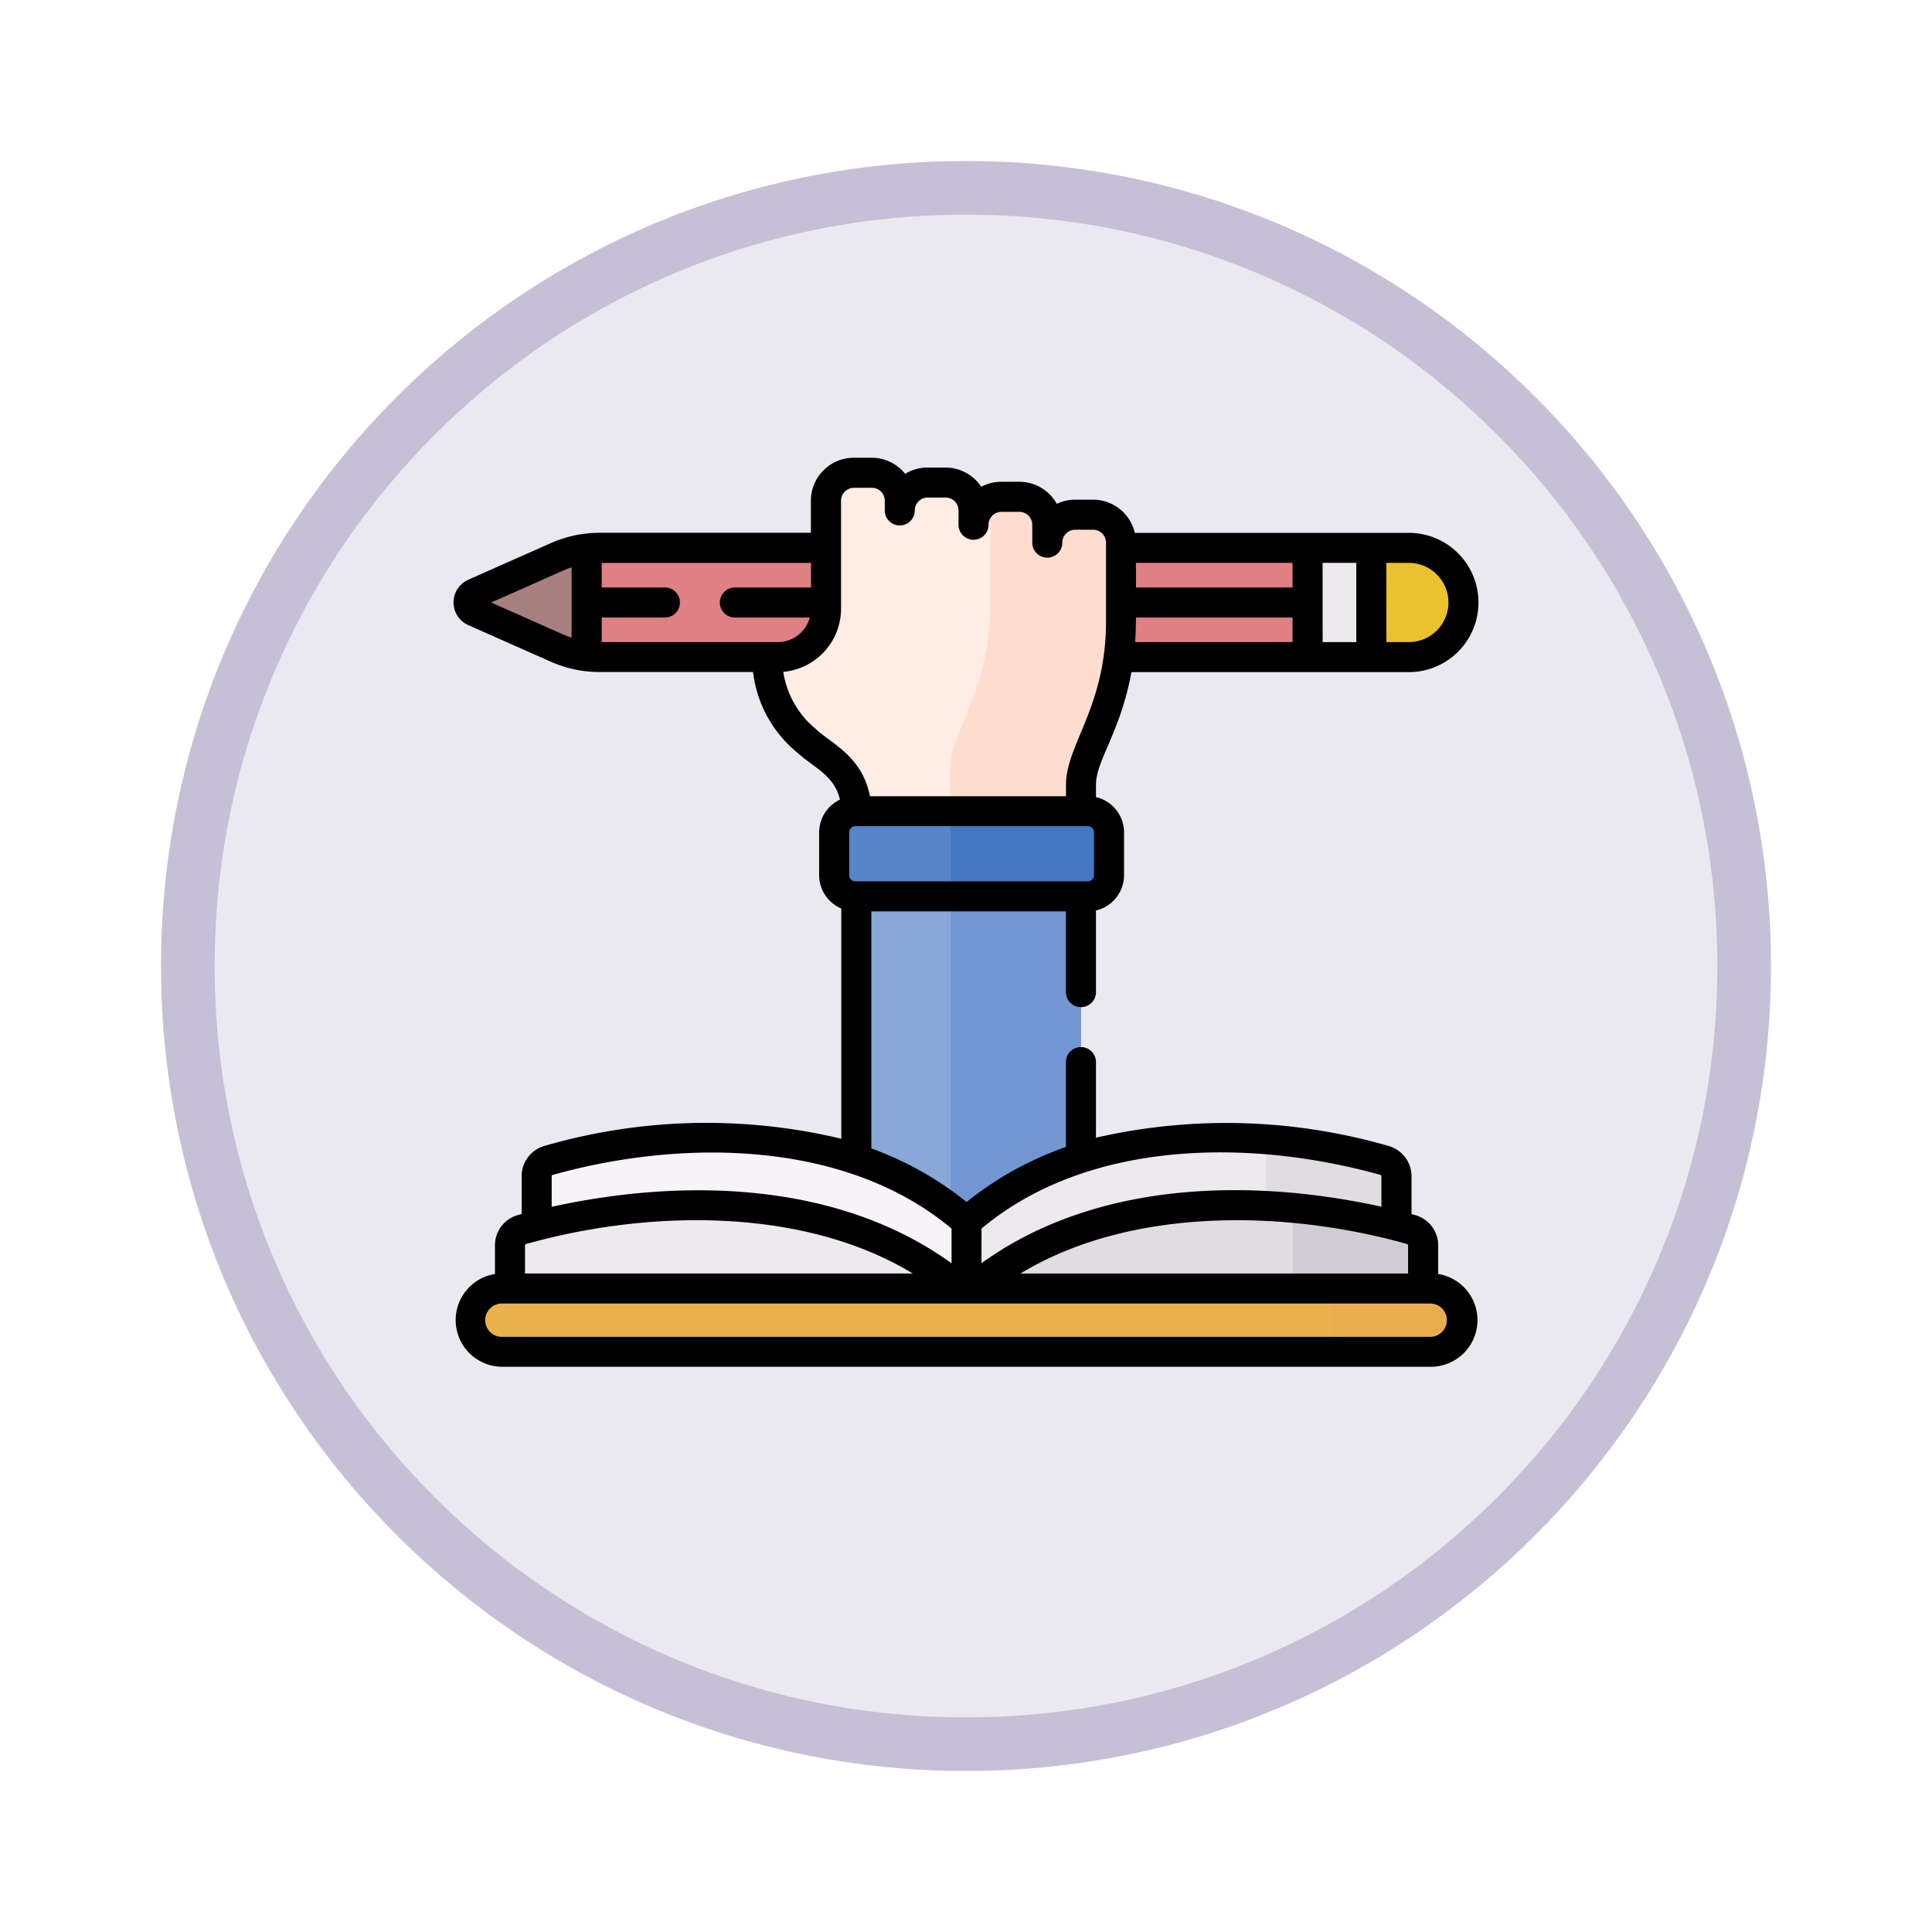 <svg xmlns="http://www.w3.org/2000/svg" xmlns:xlink="http://www.w3.org/1999/xlink" width="108" height="108" viewBox="0 0 108 108">
  <defs>
    <filter id="Trazado_904820" x="0" y="0" width="108" height="108" filterUnits="userSpaceOnUse">
      <feOffset dy="3" input="SourceAlpha"/>
      <feGaussianBlur stdDeviation="3" result="blur"/>
      <feFlood flood-opacity="0.161"/>
      <feComposite operator="in" in2="blur"/>
      <feComposite in="SourceGraphic"/>
    </filter>
  </defs>
  <g id="Grupo_1232147" data-name="Grupo 1232147" transform="translate(-166 -9889.492)">
    <g id="Grupo_1230139" data-name="Grupo 1230139" transform="translate(0 6799.277)">
      <g id="Grupo_1229775" data-name="Grupo 1229775" transform="translate(0 1440.215)">
        <g id="Grupo_1208498" data-name="Grupo 1208498" transform="translate(175 1656)">
          <g id="Grupo_1207936" data-name="Grupo 1207936" transform="translate(0 0)">
            <g id="Grupo_1201662" data-name="Grupo 1201662">
              <g id="Grupo_1173585" data-name="Grupo 1173585">
                <g id="Grupo_1173428" data-name="Grupo 1173428">
                  <g id="Grupo_1171958" data-name="Grupo 1171958">
                    <g id="Grupo_1167341" data-name="Grupo 1167341">
                      <g id="Grupo_1166792" data-name="Grupo 1166792">
                        <g transform="matrix(1, 0, 0, 1, -9, -6)" filter="url(#Trazado_904820)">
                          <g id="Trazado_904820-2" data-name="Trazado 904820" transform="translate(9 6)" fill="#ebe9f0">
                            <path d="M 45 88.5 C 39.127 88.5 33.43 87.35 28.068 85.082 C 22.889 82.891 18.236 79.755 14.241 75.759 C 10.245 71.764 7.109 67.111 4.918 61.932 C 2.65 56.57 1.5 50.873 1.5 45 C 1.5 39.127 2.65 33.43 4.918 28.068 C 7.109 22.889 10.245 18.236 14.241 14.241 C 18.236 10.245 22.889 7.109 28.068 4.918 C 33.43 2.65 39.127 1.5 45 1.5 C 50.873 1.5 56.57 2.65 61.932 4.918 C 67.111 7.109 71.764 10.245 75.759 14.241 C 79.755 18.236 82.891 22.889 85.082 28.068 C 87.35 33.43 88.5 39.127 88.5 45 C 88.5 50.873 87.35 56.57 85.082 61.932 C 82.891 67.111 79.755 71.764 75.759 75.759 C 71.764 79.755 67.111 82.891 61.932 85.082 C 56.57 87.35 50.873 88.5 45 88.5 Z" stroke="none"/>
                            <path d="M 45 3 C 39.329 3 33.829 4.11 28.653 6.299 C 23.652 8.415 19.16 11.443 15.302 15.302 C 11.443 19.16 8.415 23.652 6.299 28.653 C 4.11 33.829 3 39.329 3 45 C 3 50.671 4.11 56.171 6.299 61.347 C 8.415 66.348 11.443 70.84 15.302 74.698 C 19.16 78.557 23.652 81.585 28.653 83.701 C 33.829 85.89 39.329 87 45 87 C 50.671 87 56.171 85.89 61.347 83.701 C 66.348 81.585 70.84 78.557 74.698 74.698 C 78.557 70.84 81.585 66.348 83.701 61.347 C 85.89 56.171 87 50.671 87 45 C 87 39.329 85.89 33.829 83.701 28.653 C 81.585 23.652 78.557 19.16 74.698 15.302 C 70.84 11.443 66.348 8.415 61.347 6.299 C 56.171 4.11 50.671 3 45 3 M 45 -7.62939453125e-06 C 69.853 -7.62939453125e-06 90 20.147 90 45 C 90 69.853 69.853 90 45 90 C 20.147 90 -7.62939453125e-06 69.853 -7.62939453125e-06 45 C -7.62939453125e-06 20.147 20.147 -7.62939453125e-06 45 -7.62939453125e-06 Z" stroke="none" fill="#c6c0d6"/>
                          </g>
                        </g>
                      </g>
                    </g>
                  </g>
                </g>
              </g>
            </g>
          </g>
        </g>
      </g>
    </g>
    <g id="estudio_5_" data-name="estudio (5)" transform="translate(191.354 9886.148)">
      <g id="Grupo_1232146" data-name="Grupo 1232146" transform="translate(0.839 29.775)">
        <g id="Grupo_1232145" data-name="Grupo 1232145" transform="translate(0 0)">
          <path id="Trazado_1234567" data-name="Trazado 1234567" d="M201.212,236.57h12.556v23.2H201.212Z" transform="translate(-179.536 -214.175)" fill="#88a8d8"/>
          <g id="Grupo_1232144" data-name="Grupo 1232144">
            <g id="Grupo_1232136" data-name="Grupo 1232136">
              <g id="Grupo_1232121" data-name="Grupo 1232121" transform="translate(0 4.195)">
                <g id="Grupo_1232120" data-name="Grupo 1232120">
                  <g id="Grupo_1232119" data-name="Grupo 1232119">
                    <g id="Grupo_1232118" data-name="Grupo 1232118">
                      <g id="Grupo_1232117" data-name="Grupo 1232117">
                        <g id="Grupo_1232116" data-name="Grupo 1232116">
                          <path id="Trazado_1234568" data-name="Trazado 1234568" d="M14.842,73.926a5.962,5.962,0,0,0-2.418.512l-4.6,2.04a.549.549,0,0,0,0,1l4.6,2.04a5.962,5.962,0,0,0,2.418.512H55.458V73.926Z" transform="translate(-7.5 -73.926)" fill="#e07f84"/>
                          <path id="Trazado_1234569" data-name="Trazado 1234569" d="M451.748,73.926H448.54v6.107h3.208a3.054,3.054,0,0,0,0-6.107Z" transform="translate(-399.188 -73.926)" fill="#eac12e"/>
                        </g>
                        <path id="Trazado_1234570" data-name="Trazado 1234570" d="M14.105,80.363V74.351a5.955,5.955,0,0,0-1.681.465l-4.6,2.04a.548.548,0,0,0,0,1l4.6,2.04A5.963,5.963,0,0,0,14.105,80.363Z" transform="translate(-7.5 -74.303)" fill="#a87f7f"/>
                        <path id="Trazado_1234571" data-name="Trazado 1234571" d="M426.667,73.926h3.563v6.107h-3.563Z" transform="translate(-379.762 -73.926)" fill="#edeaed"/>
                      </g>
                    </g>
                  </g>
                </g>
              </g>
              <g id="Grupo_1232135" data-name="Grupo 1232135" transform="translate(16.687)">
                <g id="Grupo_1232134" data-name="Grupo 1232134">
                  <g id="Grupo_1232133" data-name="Grupo 1232133">
                    <g id="Grupo_1232132" data-name="Grupo 1232132">
                      <g id="Grupo_1232131" data-name="Grupo 1232131">
                        <g id="Grupo_1232130" data-name="Grupo 1232130">
                          <g id="Grupo_1232129" data-name="Grupo 1232129">
                            <g id="Grupo_1232128" data-name="Grupo 1232128">
                              <g id="Grupo_1232127" data-name="Grupo 1232127">
                                <g id="Grupo_1232126" data-name="Grupo 1232126">
                                  <g id="Grupo_1232125" data-name="Grupo 1232125">
                                    <g id="Grupo_1232124" data-name="Grupo 1232124">
                                      <g id="Grupo_1232122" data-name="Grupo 1232122">
                                        <path id="Trazado_1234572" data-name="Trazado 1234572" d="M174.85,38.778h-1a1.562,1.562,0,0,0-1.562,1.562v-1a1.562,1.562,0,0,0-1.562-1.562h-1a1.562,1.562,0,0,0-1.562,1.562v-.8a1.562,1.562,0,0,0-1.562-1.562h-1a1.562,1.562,0,0,0-1.562,1.562V38a1.562,1.562,0,0,0-1.562-1.562h-1A1.562,1.562,0,0,0,159.925,38v6.04a2.7,2.7,0,0,1-2.7,2.7h-.594a6.049,6.049,0,0,0,2.2,4.677l1.418,1.117a3.584,3.584,0,0,1,1.367,2.816v1.1h12.556V53.879a3.585,3.585,0,0,1,.254-1.326l1.178-2.958a15.056,15.056,0,0,0,.805-4.858v-4.4a1.562,1.562,0,0,0-1.562-1.562Z" transform="translate(-156.628 -36.437)" fill="#ffece4"/>
                                      </g>
                                      <g id="Grupo_1232123" data-name="Grupo 1232123" transform="translate(10.258 1.34)">
                                        <path id="Trazado_1234573" data-name="Trazado 1234573" d="M256.262,49.415h-1a1.562,1.562,0,0,0-1.562,1.562v-1a1.562,1.562,0,0,0-1.562-1.562h-1a1.555,1.555,0,0,0-1.082.437,1.556,1.556,0,0,1,.476,1.122v4.4a15.056,15.056,0,0,1-.805,4.858l-1.178,2.958a3.585,3.585,0,0,0-.254,1.326v3.575h7.287V64.516a3.584,3.584,0,0,1,.254-1.326l1.178-2.958a15.055,15.055,0,0,0,.805-4.858v-4.4A1.562,1.562,0,0,0,256.262,49.415Z" transform="translate(-248.298 -48.414)" fill="#ffddce"/>
                                      </g>
                                      <path id="Trazado_1234574" data-name="Trazado 1234574" d="M248.3,236.57h7.287v23.2H248.3Z" transform="translate(-238.039 -214.175)" fill="#7296d1"/>
                                    </g>
                                  </g>
                                </g>
                              </g>
                            </g>
                          </g>
                        </g>
                      </g>
                    </g>
                  </g>
                </g>
              </g>
            </g>
            <g id="Grupo_1232143" data-name="Grupo 1232143" transform="translate(0.122 37.17)">
              <g id="Grupo_1232142" data-name="Grupo 1232142">
                <g id="Grupo_1232141" data-name="Grupo 1232141">
                  <g id="Grupo_1232138" data-name="Grupo 1232138" transform="translate(3.685)">
                    <path id="Trazado_1234575" data-name="Trazado 1234575" d="M65.552,373.3c-8.1-7.1-20.386-4.251-23.365-3.418a.913.913,0,0,0-.668.879v6.279H65.552Z" transform="translate(-41.519 -368.61)" fill="#f7f4f7"/>
                    <path id="Trazado_1234576" data-name="Trazado 1234576" d="M256.291,373.3c8.1-7.1,20.386-4.251,23.365-3.418a.913.913,0,0,1,.668.879v6.279H256.291Z" transform="translate(-232.258 -368.61)" fill="#edeaed"/>
                    <g id="Grupo_1232137" data-name="Grupo 1232137" transform="translate(39.931 0.051)">
                      <path id="Trazado_1234577" data-name="Trazado 1234577" d="M405.83,370.284a36.123,36.123,0,0,0-7.468-1.217l.18.05a.913.913,0,0,1,.668.879v7.447H406.5v-6.279A.913.913,0,0,0,405.83,370.284Z" transform="translate(-398.362 -369.067)" fill="#e0dde0"/>
                    </g>
                  </g>
                  <g id="Grupo_1232140" data-name="Grupo 1232140" transform="translate(0 3.775)">
                    <path id="Trazado_1234578" data-name="Trazado 1234578" d="M53.719,407.318c-8.642-7.572-21.777-4.485-24.86-3.617a.911.911,0,0,0-.664.878v5.306H53.719Z" transform="translate(-26.001 -402.342)" fill="#edeaed"/>
                    <path id="Trazado_1234579" data-name="Trazado 1234579" d="M256.291,407.318c8.642-7.572,21.777-4.485,24.86-3.617a.911.911,0,0,1,.664.878v5.306H256.291Z" transform="translate(-228.573 -402.342)" fill="#e0dde0"/>
                    <g id="Grupo_1232139" data-name="Grupo 1232139" transform="translate(45.385 0.106)">
                      <path id="Trazado_1234580" data-name="Trazado 1234580" d="M421.372,404.546a38.258,38.258,0,0,0-7.192-1.253.911.911,0,0,1,.577.848v6.589h7.279v-5.306A.911.911,0,0,0,421.372,404.546Z" transform="translate(-414.18 -403.293)" fill="#d1ccd3"/>
                    </g>
                    <path id="Trazado_1234581" data-name="Trazado 1234581" d="M62.256,447.455H10.363a1.771,1.771,0,1,1,0-3.542H62.256a1.771,1.771,0,1,1,0,3.542Z" transform="translate(-8.592 -439.261)" fill="#eab14d"/>
                    <path id="Trazado_1234582" data-name="Trazado 1234582" d="M430.429,443.913h-7.275a1.771,1.771,0,0,1,1.771,1.771v1.771h5.5a1.771,1.771,0,0,0,0-3.542Z" transform="translate(-376.764 -439.261)" fill="#e8ae4d"/>
                  </g>
                </g>
              </g>
            </g>
          </g>
          <path id="Trazado_1234583" data-name="Trazado 1234583" d="M190.139,206.652v2.388a1.188,1.188,0,0,0,1.188,1.188h12.99a1.188,1.188,0,0,0,1.188-1.188v-2.388a1.188,1.188,0,0,0-1.188-1.188h-12.99A1.188,1.188,0,0,0,190.139,206.652Z" transform="translate(-169.702 -186.55)" fill="#5884c9"/>
          <path id="Trazado_1234584" data-name="Trazado 1234584" d="M248.3,210.228h7.669a1.188,1.188,0,0,0,1.188-1.188v-2.388a1.188,1.188,0,0,0-1.188-1.188H248.3Z" transform="translate(-221.352 -186.55)" fill="#4478c1"/>
        </g>
      </g>
      <path id="Trazado_1234585" data-name="Trazado 1234585" d="M55.042,74.566V72.958a1.757,1.757,0,0,0-1.276-1.686l-.215-.06v-2.12a1.758,1.758,0,0,0-1.281-1.687,32.656,32.656,0,0,0-16.359-.463V62.716a.839.839,0,0,0-1.679,0V67.46a18.7,18.7,0,0,0-5.553,3.077,18.643,18.643,0,0,0-5.324-2.995V54.292H34.233v4.513a.839.839,0,0,0,1.679,0V54.239a2.029,2.029,0,0,0,1.57-1.973V49.877a2.029,2.029,0,0,0-1.57-1.973v-.687c0-1.367,1.374-2.954,1.982-6.3H53.4a3.893,3.893,0,1,0,0-7.786H38.084a2.4,2.4,0,0,0-2.336-1.854h-1a2.387,2.387,0,0,0-1.027.231,2.4,2.4,0,0,0-2.1-1.232h-1a2.386,2.386,0,0,0-1.123.279,2.4,2.4,0,0,0-2-1.075h-1a2.386,2.386,0,0,0-1.252.353,2.4,2.4,0,0,0-1.871-.9h-1a2.4,2.4,0,0,0-2.4,2.4v1.794H8.181a6.758,6.758,0,0,0-2.758.584l-4.6,2.04a1.388,1.388,0,0,0,0,2.537l4.6,2.04a6.76,6.76,0,0,0,2.758.584h8.561a6.866,6.866,0,0,0,2.47,4.5c.972.881,2.062,1.258,2.389,2.632a2.028,2.028,0,0,0-1.164,1.831v2.388a2.03,2.03,0,0,0,1.239,1.868V67a32.481,32.481,0,0,0-16.589.4,1.758,1.758,0,0,0-1.281,1.687v2.119l-.215.06a1.757,1.757,0,0,0-1.276,1.686v1.609a2.61,2.61,0,0,0,.416,5.187H54.625a2.61,2.61,0,0,0,.416-5.187Zm-2.9-39.757H53.4a2.214,2.214,0,1,1,0,4.429H52.146Zm-3.563,0h1.885v4.429H48.583Zm-10.434,0H46.9v1.375H38.149Zm0,3.266v-.212H46.9v1.375h-8.8q.042-.579.043-1.163ZM6.6,38.991c-.445-.144-.357-.138-4.5-1.966C6.247,35.2,6.159,35.2,6.6,35.058Zm46.707,33.9a.072.072,0,0,1,.052.07v1.575H31.687C37.856,70.8,46.5,70.971,53.311,72.887Zm-23.793-.87c5.95-4.974,15-5.036,22.3-3a.073.073,0,0,1,.054.071V70.8c-7.5-1.651-16.083-1.376-22.355,3.158ZM35.8,52.265a.349.349,0,0,1-.348.348H22.464a.349.349,0,0,1-.348-.348V49.877a.349.349,0,0,1,.348-.348h12.99a.349.349,0,0,1,.348.348v2.388ZM17.526,39.238H8.283V37.863h3.532a.839.839,0,1,0,0-1.679H8.283V34.81h11.7v1.375H15.726a.839.839,0,1,0,0,1.679h4.19a1.864,1.864,0,0,1-1.8,1.375Zm2.724,4.856A5.128,5.128,0,0,1,18.432,40.9a3.546,3.546,0,0,0,3.229-3.527c0-1.264,0-4.78,0-6.04a.723.723,0,0,1,.722-.722h1a.723.723,0,0,1,.722.722v.545a.839.839,0,1,0,1.679,0,.723.723,0,0,1,.722-.722h1a.723.723,0,0,1,.722.722v.8a.839.839,0,0,0,1.678,0,.723.723,0,0,1,.722-.722h1a.723.723,0,0,1,.722.722v1a.839.839,0,0,0,1.679,0,.723.723,0,0,1,.722-.722h1a.723.723,0,0,1,.722.722v4.4c0,4.779-2.238,6.89-2.238,9.142v.633H23.275c-.428-2.249-2.21-2.973-3.024-3.756Zm-14.765,25a.073.073,0,0,1,.054-.071c7.3-2.043,16.4-1.937,22.3,3v1.941c-6.286-4.545-14.879-4.8-22.354-3.158V69.093ZM3.994,72.958a.072.072,0,0,1,.052-.07c6.828-1.922,15.467-2.085,21.625,1.645H3.994Zm50.631,5.117H2.732a.932.932,0,1,1,0-1.863H54.626a.932.932,0,0,1,0,1.863Z"/>
    </g>
  </g>
</svg>
